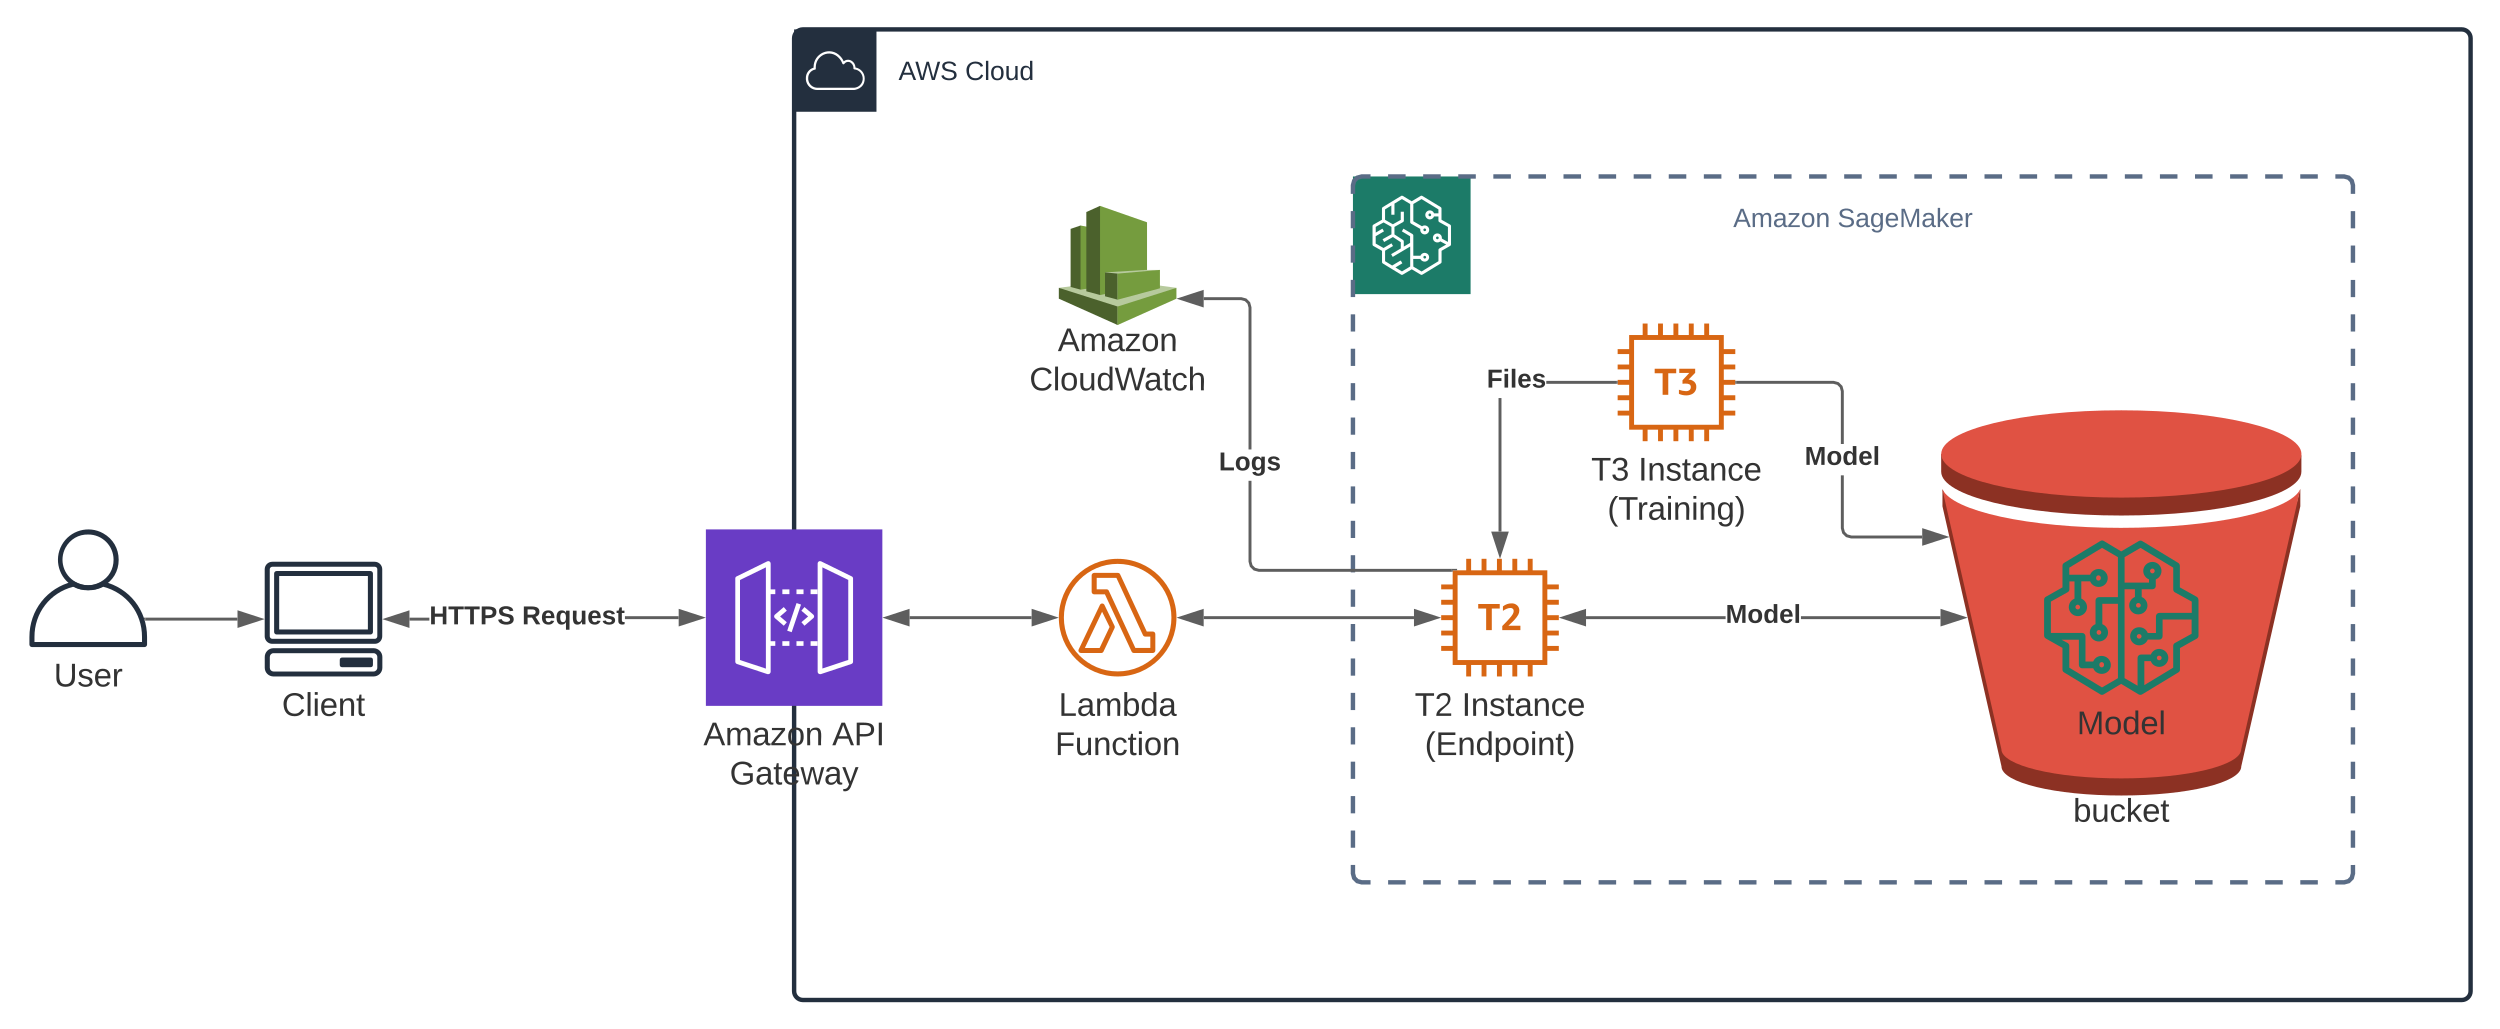 <svg xmlns="http://www.w3.org/2000/svg" xmlns:xlink="http://www.w3.org/1999/xlink" xmlns:lucid="lucid" width="1700" height="700"><g transform="translate(-220 -220)" lucid:page-tab-id="0_0"><path d="M0 0h3677.73v1322.83H0z" fill="#fff"/><path d="M318.32 660h-76.64c-.88 0-1.68-.76-1.68-1.7v-5.12c0-18.18 11.92-33.43 29.52-37.7.48-.1.88-.05 1.28.17 5.92 3.2 12.48 3.2 18.4 0 .4-.22.8-.26 1.2-.17 17.68 4.27 29.6 19.52 29.6 37.7v5.13c0 .94-.8 1.7-1.68 1.7zm-74.88-3.43h73.12v-3.4c.08-16.35-10.56-30.07-26.32-34.17-3.36 1.65-6.48 2.4-10.24 2.4s-6.88-.7-10.24-2.4c-15.76 4.1-26.4 17.82-26.32 34.18z" stroke="#fff" stroke-opacity="0" fill="#232f3e"/><path d="M280 621.3c-3.67 0-6.8-.78-10.03-2.56-9.95-5.58-13.5-18.2-7.93-28.17 5.58-9.95 18.17-13.5 28.1-7.93 6.72 3.76 10.56 10.33 10.56 18.05 0 7.76-3.93 14.36-10.74 18.04-3.22 1.73-6.32 2.56-9.95 2.56zm0-37.83c-6.6-.17-12.26 3.18-15.44 8.96-4.5 8.4-1.4 18.8 6.94 23.34 5.4 2.93 11.36 2.93 16.77 0 5.7-3.1 9-8.68 8.96-15.2-.04-9.5-7.76-17.14-17.22-17.1z" stroke="#fff" stroke-opacity="0" fill="#232f3e"/><use xlink:href="#a" transform="matrix(1,0,0,1,210,669) translate(46.605 17.778)"/><path d="M760 246c0-3.3 2.7-6 6-6h1128c3.3 0 6 2.7 6 6v648c0 3.3-2.7 6-6 6H766c-3.3 0-6-2.7-6-6z" stroke="#232f3e" stroke-width="3" fill="#fff" fill-opacity="0"/><path d="M760 240h56v56h-56v-56z" stroke="#fff" stroke-opacity="0" fill="#232f3e"/><path d="M800.88 281.22h-25c-4.13.05-7.57-3.1-7.9-7.2v-.64c-.15-3.4 1.97-6.38 5.25-7.36v-.66c.12-4.22 2.44-7.75 6.24-9.57 4.12-1.86 8.73-.96 11.8 2.3 1.1 1.1 1.85 2.2 2.45 3.6 1.2-1 2.72-1.32 4.24-.9 2.24.8 3.68 2.74 3.76 5.1 3.68.65 6.32 3.8 6.28 7.56 0 7.07-7.04 7.73-7.12 7.76zm-26.7-13.88c-2.83.6-4.75 3.14-4.6 6.04v.53c.3 3.33 3.1 5.84 6.4 5.76h24.98c3.04-.3 5.4-2.64 5.68-5.7.28-3.43-2.24-6.5-5.68-6.78-.44-.05-.72-.44-.64-.87.08-1.83-1-3.44-2.72-4.13-1.32-.37-2.64.13-3.44 1.24-.2.25-.44.38-.76.33-.28-.05-.48-.24-.6-.5-.6-1.6-1.4-2.85-2.6-4.04-2.68-2.8-6.6-3.6-10.13-2-3.24 1.6-5.2 4.63-5.32 8.24-.04.4-.04.74 0 1.14.04.4-.2.76-.6.84z" stroke="#fff" stroke-opacity="0" fill="#fff"/><use xlink:href="#b" transform="matrix(1,0,0,1,831,260) translate(0 14.4)"/><use xlink:href="#c" transform="matrix(1,0,0,1,831,260) translate(45.3 14.4)"/><path d="M1350.58 488.48v-14.66h-5.4v-3.1h14.64v3.1h-5.4v14.66zM1368.22 478.13c1.5 0 2.75.5 3.86 1.47.98.94 1.46 2.14 1.4 3.5.03 1.1-.23 2.07-.83 3-.62.94-1.38 1.6-2.4 2.03-1.24.54-2.38.76-3.7.74-1.77-.02-3.28-.35-4.88-1.05v-2.8c1.6.58 3 .87 4.7.97.95.04 1.75-.18 2.5-.72.62-.55.92-1.25.86-2.07.06-.7-.23-1.33-.78-1.77-.78-.45-1.56-.63-2.47-.56h-1.13l-1.25.1v-2.37l4.6-5h-6.8v-2.87h10.82v2.8z" stroke="#fff" stroke-opacity="0" fill="#d86613"/><path d="M1392.18 512.18h-64.36v-64.36h64.36zm-61.02-3.34h57.68v-57.68h-57.68z" stroke="#fff" stroke-opacity="0" fill="#d86613"/><path d="M1337.02 440h3.33v9.48h-3.33V440zM1347.47 440h3.33v9.48h-3.33V440zM1357.93 440h3.34v9.48h-3.34V440zM1368.4 440h3.33v9.48h-3.33V440zM1378.87 440h3.33v9.48h-3.33V440zM1337.02 510.52h3.33V520h-3.33v-9.48zM1347.47 510.52h3.33V520h-3.33v-9.48zM1357.93 510.52h3.34V520h-3.34v-9.48zM1368.4 510.52h3.33V520h-3.33v-9.48zM1378.87 510.52h3.33V520h-3.33v-9.48zM1390.52 457.42h9.48v3.33h-9.48v-3.33zM1390.52 467.87h9.48v3.33h-9.48v-3.33zM1390.52 478.33h9.48v3.34h-9.48v-3.34zM1390.52 488.8h9.48v3.33h-9.48v-3.33zM1390.52 499.25h9.48v3.33h-9.48v-3.33zM1320 457.42h9.48v3.33H1320v-3.33zM1320 467.87h9.48v3.33H1320v-3.33zM1320 478.33h9.48v3.34H1320v-3.34zM1320 488.8h9.48v3.33H1320v-3.33zM1320 499.25h9.48v3.33H1320v-3.33z" stroke="#fff" stroke-opacity="0" fill="#d86613"/><use xlink:href="#d" transform="matrix(1,0,0,1,1290,529) translate(12.006 17.778)"/><use xlink:href="#e" transform="matrix(1,0,0,1,1290,529) translate(44.043 17.778)"/><use xlink:href="#f" transform="matrix(1,0,0,1,1290,529) translate(23.056 44.444)"/><path d="M1230.58 648.48v-14.66h-5.4v-3.1h14.64v3.1h-5.4v14.66zM1242 632.35c.9-.7 1.74-1.18 2.8-1.56 1.03-.36 1.95-.5 3.04-.5 1.46-.06 2.72.4 3.83 1.36 1.02.96 1.52 2.18 1.47 3.58-.03 1.02-.25 1.9-.74 2.8-.7 1.2-1.4 2.17-2.34 3.2-1.1 1.2-2.53 2.62-4.35 4.28h8.17v2.96h-12.34v-2.76c2.22-2.22 3.86-3.95 4.9-5.17.9-.96 1.57-1.85 2.26-2.96.38-.68.58-1.32.62-2.1.03-.58-.16-1.1-.58-1.5-.46-.4-1-.6-1.6-.56-.88 0-1.64.17-2.46.5-1 .4-1.8.83-2.68 1.47z" stroke="#fff" stroke-opacity="0" fill="#d86613"/><path d="M1272.18 672.18h-64.36v-64.36h64.36zm-61.02-3.34h57.68v-57.68h-57.68z" stroke="#fff" stroke-opacity="0" fill="#d86613"/><path d="M1217.02 600h3.33v9.48h-3.33V600zM1227.47 600h3.33v9.48h-3.33V600zM1237.93 600h3.34v9.48h-3.34V600zM1248.4 600h3.33v9.48h-3.33V600zM1258.87 600h3.33v9.48h-3.33V600zM1217.02 670.52h3.33V680h-3.33v-9.48zM1227.47 670.52h3.33V680h-3.33v-9.48zM1237.93 670.52h3.34V680h-3.34v-9.48zM1248.4 670.52h3.33V680h-3.33v-9.48zM1258.87 670.52h3.33V680h-3.33v-9.48zM1270.52 617.42h9.48v3.33h-9.48v-3.33zM1270.52 627.87h9.48v3.33h-9.48v-3.33zM1270.52 638.33h9.48v3.34h-9.48v-3.34zM1270.52 648.8h9.48v3.33h-9.48v-3.33zM1270.52 659.25h9.48v3.33h-9.48v-3.33zM1200 617.42h9.48v3.33H1200v-3.33zM1200 627.87h9.48v3.33H1200v-3.33zM1200 638.33h9.48v3.34H1200v-3.34zM1200 648.8h9.48v3.33H1200v-3.33zM1200 659.25h9.48v3.33H1200v-3.33z" stroke="#fff" stroke-opacity="0" fill="#d86613"/><use xlink:href="#g" transform="matrix(1,0,0,1,1170,689) translate(12.006 17.778)"/><use xlink:href="#e" transform="matrix(1,0,0,1,1170,689) translate(44.043 17.778)"/><use xlink:href="#h" transform="matrix(1,0,0,1,1170,689) translate(18.858 44.444)"/><path d="M474.82 657.8h-69.7c-2.8 0-5.12-2.28-5.12-5.07v-45.65c0-2.8 2.32-5.08 5.12-5.08h69.7c2.8 0 5.1 2.3 5.1 5.08v45.6c0 2.84-2.23 5.12-5.02 5.12h-.08zm-69.62-52.4c-.96 0-1.76.73-1.76 1.68v45.6c0 .94.8 1.72 1.76 1.72h69.7c.96 0 1.67-.78 1.67-1.73v-45.6c0-.94-.7-1.67-1.67-1.67zM474 680h-68.05c-3.28-.02-5.92-2.65-5.92-5.92v-7.35c0-3.27 2.64-5.94 5.92-5.96H474c3.28 0 6 2.67 6 5.96v7.35c0 3.3-2.72 5.92-6 5.92zm-68.05-15.84c-1.36 0-2.48 1.17-2.48 2.57v7.35c0 1.4 1.12 2.52 2.48 2.54H474c1.44 0 2.56-1.16 2.56-2.58v-7.3c0-1.43-1.12-2.58-2.56-2.58z" stroke="#fff" stroke-opacity="0" fill="#232f3e"/><path d="M471.9 651.45h-63.8c-.95 0-1.7-.78-1.7-1.7V610c0-.92.75-1.7 1.7-1.7h63.8c.95 0 1.7.78 1.7 1.7v39.76c0 .9-.75 1.7-1.7 1.7zm-62.06-3.4h60.32V611.7h-60.32zM452.74 667.13h19.16c1.13 0 1.7.57 1.7 1.7V672c0 1.14-.57 1.7-1.7 1.7h-19.16c-1.12 0-1.7-.56-1.7-1.7v-3.17c0-1.13.58-1.7 1.7-1.7z" stroke="#fff" stroke-opacity="0" fill="#232f3e"/><use xlink:href="#i" transform="matrix(1,0,0,1,370,689) translate(41.698 17.778)"/><path d="M511.97 642h-13.54v-2h13.54zm169.53-1h-36.54v-2h36.54zM497.43 645.64L483.17 641l14.26-4.64z" fill="#5e5e5e"/><path d="M498.43 647l-18.5-6 18.5-6zm-12.03-6l10.03 3.26v-6.52zM696.76 640l-14.26 4.64v-9.28z" fill="#5e5e5e"/><path d="M700 640l-18.5 6v-12zm-16.5 3.26l10.03-3.26-10.03-3.26z" fill="#5e5e5e"/><use xlink:href="#j" transform="matrix(1,0,0,1,511.97,630.333) translate(0.005 14.222)"/><use xlink:href="#k" transform="matrix(1,0,0,1,511.97,630.333) translate(63.067 14.222)"/><path d="M1003.95 664.03H991c-.65 0-1.26-.38-1.52-.98l-18.14-38.9h-7.32c-.9 0-1.7-.75-1.7-1.68v-11.22c0-.92.8-1.68 1.7-1.68h16.15c.7 0 1.26.38 1.52.98l18.1 38.9h4.15c.9 0 1.68.75 1.68 1.73v11.17c0 .92-.78 1.68-1.68 1.68zm-11.9-3.43h10.16v-7.73h-3.5c-.64 0-1.25-.38-1.5-.98l-18.07-38.96h-13.38v7.8h6.67c.7 0 1.3.37 1.56.97z" stroke="#fff" stroke-opacity="0" fill="#d86613"/><path d="M968.8 664.03H955c-.9 0-1.68-.77-1.68-1.7 0-.28.05-.48.17-.72l14.45-30.26c.3-.6.87-.97 1.53-.97.67 0 1.24.33 1.54.94l6.9 14.32c.23.47.23.97 0 1.45l-7.55 16c-.3.6-.87.96-1.54.96zm-11.1-3.4h10.02l6.8-14.27-5.1-10.37z" stroke="#fff" stroke-opacity="0" fill="#d86613"/><path d="M980 680c-22.08 0-40-17.92-40-40s17.92-40 40-40 40 17.92 40 40-17.92 40-40 40zm0-76.56c-20.24 0-36.56 16.32-36.56 36.56 0 20.24 16.32 36.56 36.56 36.56 20.24 0 36.56-16.32 36.56-36.56 0-20.24-16.32-36.56-36.56-36.56z" stroke="#fff" stroke-opacity="0" fill="#d86613"/><use xlink:href="#l" transform="matrix(1,0,0,1,910,689) translate(29.907 17.778)"/><use xlink:href="#m" transform="matrix(1,0,0,1,910,689) translate(27.469 44.444)"/><path d="M1662.48 510.84l122.47 18.8v11.12c0 16.48-54.87 29.8-122.47 29.8S1540 557.23 1540 540.75V528.7z" fill="#8c3123"/><path d="M1662.54 590.98c51.1 0 94.9-7.7 113.16-18.56l6.08-10.43 2.44-9.6v11.88l-40.16 176.88c0 11.05-36.5 19.8-81.52 19.8-45.02 0-81.53-8.75-81.53-19.8l-40.14-176.88V552.6l9.25 20.24c18.5 10.63 61.82 18.14 112.44 18.14z" fill="#8c3123"/><path d="M1662.5 499c67.6 0 122.48 13.36 122.48 29.74 0 16.4-54.87 29.63-122.48 29.63-67.6 0-122.48-13.12-122.48-29.63 0-16.5 54.87-29.74 122.48-29.74z" fill="#e05243"/><path d="M1662.5 578.94c63.03 0 114.88-11.4 121.7-26.36l-40.17 176.86c0 11.02-36.5 19.87-81.54 19.87-45.04 0-81.55-8.84-81.55-19.86l-40.17-176.86c6.82 14.95 58.67 26.36 121.7 26.36z" fill="#e05243"/><use xlink:href="#n" transform="matrix(1,0,0,1,1540,761) translate(89.784 17.778)"/><path d="M838.5 640h83" stroke="#5e5e5e" stroke-width="2" fill="none"/><path d="M823.24 640l14.26-4.64v9.28zM936.76 640l-14.26 4.64v-9.28z" stroke="#5e5e5e" stroke-width="2" fill="#5e5e5e"/><path d="M1038.5 640h143" stroke="#5e5e5e" stroke-width="2" fill="none"/><path d="M1023.24 640l14.26-4.64v9.28zM1196.76 640l-14.26 4.64v-9.28z" stroke="#5e5e5e" stroke-width="2" fill="#5e5e5e"/><path d="M1393.42 641h-94.92v-2h94.92zm146.12 0h-94.9v-2h94.9zM1297.5 644.64l-14.26-4.64 14.26-4.64z" fill="#5e5e5e"/><path d="M1298.5 646l-18.5-6 18.5-6zm-12.03-6l10.03 3.26v-6.52zM1554.8 640l-14.26 4.64v-9.28z" fill="#5e5e5e"/><path d="M1558.05 640l-18.5 6v-12zm-16.5 3.26l10.02-3.26-10.03-3.26z" fill="#5e5e5e"/><use xlink:href="#o" transform="matrix(1,0,0,1,1393.418,629.333) translate(0.005 14.222)"/><path d="M1473.8 579l.7 2.64 1.78 1.77 2.65.73h48.16v2h-48.44l-3.4-.93-2.54-2.53-.93-3.4v-36.04h2zm-3.46-99.08l2.53 2.53.92 3.42v36.03h-2v-35.77l-.72-2.64-1.78-1.8-2.64-.7H1401v-2h65.93z" fill="#5e5e5e"/><path d="M1401.03 481H1400v-2h1.03zM1542.35 585.13l-14.26 4.63v-9.27z" fill="#5e5e5e"/><path d="M1545.6 585.13l-18.5 6v-12zm-16.5 3.26l10.02-3.27-10.03-3.26z" fill="#5e5e5e"/><use xlink:href="#o" transform="matrix(1,0,0,1,1447.19,521.897) translate(0.005 14.222)"/><path d="M1241 581.5h-2v-90.83h2zm78-100.5h-47.53v-2H1319z" fill="#5e5e5e"/><path d="M1320 481h-1.03v-2h1.03zM1240 596.76l-4.64-14.26h9.28z" fill="#5e5e5e"/><path d="M1240 600l-6-18.5h12zm-3.26-16.5l3.26 10.03 3.26-10.03z" fill="#5e5e5e"/><use xlink:href="#p" transform="matrix(1,0,0,1,1231.025,469.333) translate(0.005 14.222)"/><path d="M381.5 641h-62.45" stroke="#5e5e5e" stroke-width="2" fill="none"/><path d="M396.76 641l-14.26 4.64v-9.28z" stroke="#5e5e5e" stroke-width="2" fill="#5e5e5e"/><path d="M319.07 642h-.67l-.7-2h1.37z" fill="#5e5e5e"/><path d="M700 580h120v120H700V580z" stroke="#fff" stroke-opacity="0" fill="#693cc5"/><path d="M777.6 678.42c-.35 0-.64-.15-.93-.3-.43-.3-.67-.78-.67-1.3v-73.63c0-.55.3-1.1.77-1.4.48-.3 1.08-.3 1.6-.07l20.8 10.22c.56.23.9.77.9 1.38v56.56c.02.76-.4 1.37-1.1 1.6l-20.8 6.92h-.56zm1.62-72.62v68.78l17.6-5.84v-54.4zM742.4 678.42h-.52l-20.8-6.92c-.67-.23-1.1-.92-1.08-1.6v-56.57c0-.6.33-1.15.9-1.38l20.8-10.22c.52-.23 1.1-.23 1.6.08.48.3.75.85.75 1.4v73.6c0 .54-.24 1-.68 1.3-.28.24-.6.32-.98.32zm-19.2-9.6l17.6 5.83V605.8l-17.6 8.6z" stroke="#fff" stroke-opacity="0" fill="#fff"/><path d="M776 624h-4.8v-3.2h4.8zm-9.6 0h-4.8v-3.2h4.8zm-9.6 0H752v-3.2h4.8zm-9.6 0h-4.8v-3.2h4.8zM776 659.2h-4.8V656h4.8zm-9.6 0h-4.8V656h4.8zm-9.6 0H752V656h4.8zm-9.6 0h-4.8V656h4.8zM752.98 645.5l-6.02-5.13c-.67-.57-.75-1.6-.18-2.26l.18-.17 6-5.13 2.08 2.43-4.58 3.97 4.58 3.92zM767.04 645.5l-2.08-2.42 4.57-3.88-4.6-3.9 2.1-2.5 6 5.12c.68.57.76 1.6.2 2.26-.07.06-.12.12-.2.17z" stroke="#fff" stroke-opacity="0" fill="#fff"/><path d="M755.3 648.87l6.35-18.8 3.04 1.03-6.37 18.8-3.04-1.03z" stroke="#fff" stroke-opacity="0" stroke-width=".32" fill="#fff"/><use xlink:href="#q" transform="matrix(1,0,0,1,670,709) translate(28.302 17.778)"/><use xlink:href="#r" transform="matrix(1,0,0,1,670,709) translate(115.895 17.778)"/><use xlink:href="#s" transform="matrix(1,0,0,1,670,709) translate(46.204 44.444)"/><path d="M1140 340h80v80h-80v-80z" stroke="#fff" stroke-opacity="0" fill="#1c7b68"/><path d="M1186.67 406.94c-.2 0-.37-.05-.53-.16l-6.14-3.66-6.14 3.66c-.32.22-.7.22-1.06 0l-12.54-7.65c-.32-.22-.48-.54-.48-.92v-7.64l-5.92-3.34c-.32-.16-.54-.54-.54-.9V373.7c0-.38.22-.76.54-.92l5.87-3.34v-7.65c0-.4.16-.77.53-.93l12.54-7.65c.32-.22.7-.22 1.06 0l6.1 3.66 6.12-3.66c.32-.22.7-.22 1.07 0l12.6 7.65c.3.22.47.54.47.92v7.64l5.92 3.34c.32.16.54.54.54.92v12.6c0 .38-.22.76-.54.92l-5.87 3.34v7.65c0 .4-.2.77-.53.93l-12.54 7.65c-.16.1-.32.16-.53.16zm-5.6-5.65l5.6 3.33 11.47-7v-7.7c0-.4.2-.7.53-.93l4.75-2.7-4-2.15c-1.28 1.08-3.2.92-4.32-.32-1.07-1.3-.96-3.24.32-4.37 1.33-1.08 3.25-.9 4.32.33.53.58.75 1.22.75 2.03v.43l4.1 2.27V374.3l-5.93-3.3c-.37-.2-.53-.54-.53-.9v-2.92h-3c-.57 1.6-2.33 2.42-3.94 1.83-1.54-.58-2.4-2.36-1.8-3.93.63-1.6 2.4-2.42 3.94-1.83.9.33 1.5.97 1.8 1.83h3v-2.7l-11.47-7-5.6 3.35v11.74l5.92 3.4c1.32-.97 3.24-.7 4.26.64 1 1.35.74 3.24-.6 4.26-1.32 1.03-3.24.76-4.26-.6-.42-.58-.64-1.18-.64-1.82 0-.27.06-.43.1-.65l-6.4-3.67c-.3-.22-.53-.54-.53-.97v-12.34l-5.6-3.34-5.07 3.07V366h-2.13v-6.26l-4.27 2.64v7.1l5.33 3.03 5.33-3V364h2.13v6.1c0 .36-.2.7-.53.9l-5.87 3.3v5.1l5.87 3.83c.32.22.48.54.48.92v3.56l4.28-2.53v-4.52l-5.6-3.34 1.06-1.83 6.2 3.67c.3.2.53.54.53.9v13.86h4.85c.6-1.56 2.35-2.37 3.95-1.77 1.23.43 1.97 1.56 1.97 2.85-.1 1.73-1.6 3.02-3.25 2.9-1.24-.1-2.2-.74-2.68-1.82h-4.9zm-12.17.58l4.43 2.7 5.6-3.35v-13.58l-11.9 7.06-1.06-1.87 6.56-3.88v-4.26l-5.34-3.5-5.98 3.38-1.07-1.88 6.03-3.35v-5.06l-5.33-3.03-5.34 3.02v3.92l4.55-2.7 1.06 1.84-5.64 3.3v5l5.33 3.02 5.38-3.18 1.07 1.83-5.4 3.18v7.12l4.8 2.97 5.56-3.3.12.1.2-.16 1.08 1.84zm19.9-7.92c-.48 0-.9.43-.9.9 0 .55.42.98.9.98.54 0 .96-.43.96-.97-.05-.48-.42-.86-.96-.86zm8.65-13.1c-.54 0-.96.38-.96.92 0 .48.4.92.95.92.48 0 .9-.44.9-.92 0-.5-.42-.92-.9-.92zm-8.65-5.5c-.48 0-.9.38-.9.92 0 .5.42.92.9.92.54 0 .96-.43.96-.92-.05-.48-.42-.9-.96-.9zm3.47-10.18c-.53 0-.9.43-.9.97 0 .5.37.92.9.92.54 0 .9-.43.9-.92v-.05c0-.5-.42-.92-.9-.92z" stroke="#fff" stroke-opacity="0" fill="#fff"/><path d="M1140 346c0-3.3 2.7-6 6-6h668c3.3 0 6 2.7 6 6v468c0 3.3-2.7 6-6 6h-668c-3.3 0-6-2.7-6-6z" fill="#fff" fill-opacity="0"/><path d="M1163.9 340h11.92m11.93 0h11.93m11.93 0h11.94m11.92 0h11.93m11.92 0h11.93m11.93 0h11.93m11.94 0h11.92m11.93 0h11.92m11.93 0h11.93m11.93 0h11.94m11.92 0h11.93m11.92 0h11.93m11.93 0h11.93m11.94 0h11.92m11.93 0h11.92m11.93 0h11.93m11.93 0h11.94m11.92 0h11.93m11.92 0h11.93m11.93 0h11.93m11.94 0h11.92m11.93 0h11.92m11.93 0h11.93m11.93 0h11.94m11.92 0h11.93m11.92 0h11.93m11.93 0h11.93m11.94 0h5.96l3.03.82 2.15 2.15.82 3.03v5.85m0 11.7v11.7m0 11.7v11.7m0 11.7v11.7m0 11.7v11.7m0 11.7v11.7m0 11.7v11.7m0 11.7v11.7m0 11.7v11.7m0 11.7v11.7m0 11.7v11.7m0 11.7v11.7m0 11.7v11.7m0 11.7v11.7m0 11.7v11.7m0 11.7v11.7m0 11.7v11.7m0 11.7v11.7m0 11.7v11.7m0 11.7v11.7m0 11.7V814l-.82 3.03-2.15 2.15-3.03.82h-5.96m-11.93 0h-11.92m-11.93 0h-11.93m-11.93 0h-11.94m-11.92 0h-11.93m-11.92 0h-11.93m-11.93 0h-11.93m-11.94 0h-11.92m-11.93 0h-11.92m-11.93 0h-11.93m-11.93 0h-11.94m-11.92 0h-11.93m-11.92 0h-11.93m-11.93 0h-11.93m-11.94 0h-11.92m-11.93 0h-11.92m-11.93 0h-11.93m-11.93 0h-11.94m-11.92 0h-11.93m-11.92 0h-11.93m-11.93 0h-11.93m-11.94 0h-11.92m-11.93 0h-11.92m-11.93 0h-11.93m-11.93 0h-11.94m-11.92 0h-11.93m-11.92 0h-11.93m-11.93 0h-11.93m-11.94 0H1146l-3.03-.82-2.15-2.15-.82-3.03v-5.85m0-11.7v-11.7m0-11.7v-11.7m0-11.7v-11.7m0-11.7v-11.7m0-11.7v-11.7m0-11.7v-11.7m0-11.7v-11.7m0-11.7v-11.7m0-11.7v-11.7m0-11.7v-11.7m0-11.7v-11.7m0-11.7v-11.7m0-11.7v-11.7m0-11.7v-11.7m0-11.7v-11.7m0-11.7v-11.7m0-11.7v-11.7m0-11.7v-11.7m0-11.7v-11.7m0-11.7V346l.82-3.03 2.15-2.15 3.03-.82h5.96" stroke="#5a6c86" stroke-width="3" fill="none"/><use xlink:href="#t" transform="matrix(1,0,0,1,1140,360) translate(258.575 14.4)"/><use xlink:href="#u" transform="matrix(1,0,0,1,1140,360) translate(329.525 14.4)"/><path d="M1020 415.72l-40-5.25-40 5.25L980 441l40-25.28z" fill="#b7ca9d"/><path d="M948 415.14l6.75 1.8 15.9-21.8-15.9-21.8-6.74 2.3v39.5z" fill="#4b612c"/><path d="M978.7 413.25L954.77 417v-43.67l23.93 4.8v35.12z" fill="#759c3e"/><path d="M968 420.58l-9.3-2.48v-53.92L968 360l27.66 31.87-27.65 28.7z" fill="#4b612c"/><path d="M999.98 413.9l-31.96 6.74V360l31.96 11.16v42.75z" fill="#759c3e"/><path d="M979.98 428.44L940 415.74v7.37l39.98 17.9v-12.56z" fill="#4b612c"/><path d="M1020 423.1L979.97 441v-12.56l40-12.7v7.35z" fill="#759c3e"/><path d="M1008.75 403.54h-9.7l-27.63 1.68L980 423.8l28.75-20.26z" fill="#b7ca9d"/><path d="M971.42 421.48l8.57 2.3-.02-17.73-8.56-.84v16.28z" fill="#4b612c"/><path d="M1008.75 403.54l-28.77 2.5v17.76l28.77-7.76v-12.5z" fill="#759c3e"/><g><use xlink:href="#v" transform="matrix(1,0,0,1,940,441) translate(-0.71 17.778)"/><use xlink:href="#w" transform="matrix(1,0,0,1,940,441) translate(-20 44.444)"/></g><path d="M1071 601.68l.7 2.65 1.8 1.77 2.63.72h130.7v2h-130.96l-3.42-.93-2.53-2.54-.92-3.4v-55h2zM1067.55 423l2.53 2.54.92 3.4v96.7h-2V429.2l-.7-2.64-1.8-1.78-2.63-.7h-25.38v-2h25.63z" fill="#5e5e5e"/><path d="M1210.82 607.82h-3v1h-1.03v-2h4.02zM1037.5 427.72l-14.27-4.63 14.26-4.65z" fill="#5e5e5e"/><path d="M1038.5 429.1l-18.5-6 18.5-6.03zm-12.04-6l10.03 3.24v-6.5z" fill="#5e5e5e"/><g><use xlink:href="#x" transform="matrix(1,0,0,1,1048.84,525.632) translate(0.005 14.222)"/></g><g class="lucid-layer" lucid:layer-id="iltXh3P1EDHS" display="block"><path d="M1714.9 627.82c0-.84-.43-1.58-1.16-2l-11.44-6.4v-14.8c-.1-.74-.42-1.48-1.16-1.9l-24.47-14.8c-.73-.42-1.57-.42-2.3 0l-11.97 7.04-11.87-7.14c-.63-.43-1.47-.43-2.2 0l-24.68 14.9c-.74.42-1.16 1.16-1.16 1.9v14.8l-11.35 6.4c-.73.42-1.15 1.16-1.15 2v24.36c0 .84.42 1.58 1.15 2l11.34 6.4v14.7c0 .84.4 1.58 1.15 2l24.57 14.9c.32.22.73.32 1.15.32.43 0 .85-.1 1.16-.32l11.87-7.13 11.86 7.13c.42.22.84.32 1.26.32.42 0 .84-.1 1.15-.32l24.57-14.9c.74-.42 1.16-1.05 1.16-1.9v-14.7l11.44-6.4c.74-.42 1.16-1.15 1.16-2v-24.46zm-54.7 53.34l-10.83 6.3-22.25-13.44v-14.8c0-.85-.42-1.58-1.16-2l-4.1-2.2h11.77v17.1c0 1.27.94 2.32 2.2 2.32h7.56c.62 1.57 1.77 2.73 3.45 3.36 3.16 1.26 6.83-.2 8.1-3.36 1.25-3.15-.33-6.72-3.48-7.98-3.25-1.26-6.82.2-8.08 3.36h-5.26V652.7c0-1.25-.95-2.3-2.3-2.3h-21.22v-21.32l11.45-6.4c.73-.42 1.15-1.05 1.15-1.9v-5.45h3.46v11.75c-1.67.74-2.83 1.8-3.46 3.47-1.26 3.15.32 6.72 3.46 7.98 3.15 1.26 6.83-.3 8.1-3.46 1.25-3.16-.33-6.73-3.47-8v-11.75h6c.62 1.58 1.88 2.73 3.46 3.36 3.14 1.27 6.82-.2 8.08-3.35 1.26-3.16-.3-6.73-3.46-8-3.16-1.25-6.83.33-8.1 3.48h-14.16V606l22.26-13.44 10.8 6.3v27.2h-12.9c-1.26 0-2.32 1.05-2.32 2.3v16.07c-1.67.64-2.83 1.8-3.46 3.37-1.26 3.15.32 6.72 3.46 7.98 3.15 1.26 6.83-.32 8.1-3.47 1.25-3.14-.33-6.7-3.47-7.87v-13.85h10.6v9.56zm-12.6-9.13c-.12-.85.52-1.68 1.36-1.8.84-.1 1.67.53 1.78 1.48v.32c.1.85-.53 1.7-1.37 1.8-.94.1-1.67-.54-1.78-1.38v-.42zm-13.13-39.27c0 .94-.63 1.67-1.58 1.67-.85 0-1.6-.73-1.6-1.57.02-.95.64-1.58 1.6-1.68.83 0 1.56.74 1.56 1.58zm10.9-19.75h.02c-.12-.83.5-1.66 1.35-1.77.94-.1 1.68.52 1.8 1.47v.3c.1.96-.54 1.7-1.38 1.8-.84.1-1.68-.52-1.8-1.37.02-.1.02-.3.02-.4zm3.48 37.08c0 .84-.73 1.57-1.57 1.57-.95 0-1.58-.73-1.58-1.57 0-.95.63-1.68 1.58-1.68.84 0 1.57.74 1.57 1.68zm50.1 7.14h-.02c-.73.42-1.15 1.15-1.15 2V674l-19.63 11.87v-16.3h4.4c.63 1.7 1.8 2.85 3.47 3.48 3.15 1.25 6.72-.32 7.98-3.47 1.26-3.03-.2-6.6-3.46-7.87-3.15-1.25-6.72.2-7.98 3.37h-6.72c-1.26 0-2.3 1.04-2.3 2.3v18.9l-8.84-5.14V620.7h7.04v5.25c-1.58.63-2.73 1.8-3.46 3.47-1.26 3.14.3 6.72 3.46 7.98 3.25 1.15 6.83-.32 8.1-3.47 1.25-3.14-.33-6.7-3.48-7.97v-5.25h7.25c1.27 0 2.32-.94 2.32-2.2v-4.52c1.67-.74 2.83-1.8 3.46-3.47 1.26-3.15-.32-6.73-3.47-8-3.13-1.25-6.8.33-8.07 3.48-1.26 3.15.32 6.72 3.47 7.98v2.2h-16.6v-17.32l10.82-6.3 22.26 13.44v14.8c0 .85.42 1.58 1.15 2l11.45 6.3v7.66h-22.05c-1.26 0-2.3 1.05-2.3 2.3v11.36h-5.58c-.94-2.42-3.14-3.9-5.77-3.9-2.63 0-4.83 1.48-5.78 3.9-1.26 3.14.32 6.72 3.47 7.98 3.15 1.25 6.83-.32 8.1-3.47h7.75c1.37 0 2.32-1.04 2.32-2.3v-11.34h19.74v9.66zm-12.3 10.18c0-.94.73-1.57 1.57-1.57.95 0 1.68.63 1.68 1.57 0 .85-.73 1.58-1.68 1.58-.84 0-1.57-.74-1.57-1.58zm-10.92-35.8c0 .94-.74 1.57-1.68 1.57-.84 0-1.58-.63-1.58-1.57 0-.84.74-1.58 1.58-1.58.94 0 1.68.74 1.68 1.58zm6.3-23.42c0-.83.74-1.57 1.58-1.57.95 0 1.58.75 1.58 1.58 0 .95-.63 1.7-1.58 1.7-.83 0-1.57-.75-1.57-1.7zm-5.77 44.53c0 .84-.74 1.58-1.68 1.58-.85 0-1.58-.74-1.58-1.57 0-.84.73-1.57 1.58-1.57.94 0 1.68.74 1.68 1.58z" stroke="#fff" stroke-opacity="0" fill="#1c7b68"/><use xlink:href="#y" transform="matrix(1,0,0,1,1580,701.5) translate(52.315 17.778)"/></g><defs><path fill="#333" d="M232-93c-1 65-40 97-104 97C67 4 28-28 28-90v-158h33c8 89-33 224 67 224 102 0 64-133 71-224h33v155" id="z"/><path fill="#333" d="M135-143c-3-34-86-38-87 0 15 53 115 12 119 90S17 21 10-45l28-5c4 36 97 45 98 0-10-56-113-15-118-90-4-57 82-63 122-42 12 7 21 19 24 35" id="A"/><path fill="#333" d="M100-194c63 0 86 42 84 106H49c0 40 14 67 53 68 26 1 43-12 49-29l28 8c-11 28-37 45-77 45C44 4 14-33 15-96c1-61 26-98 85-98zm52 81c6-60-76-77-97-28-3 7-6 17-6 28h103" id="B"/><path fill="#333" d="M114-163C36-179 61-72 57 0H25l-1-190h30c1 12-1 29 2 39 6-27 23-49 58-41v29" id="C"/><g id="a"><use transform="matrix(0.062,0,0,0.062,0,0)" xlink:href="#z"/><use transform="matrix(0.062,0,0,0.062,15.988,0)" xlink:href="#A"/><use transform="matrix(0.062,0,0,0.062,27.099,0)" xlink:href="#B"/><use transform="matrix(0.062,0,0,0.062,39.444,0)" xlink:href="#C"/></g><path fill="#232f3e" d="M205 0l-28-72H64L36 0H1l101-248h38L239 0h-34zm-38-99l-47-123c-12 45-31 82-46 123h93" id="D"/><path fill="#232f3e" d="M266 0h-40l-56-210L115 0H75L2-248h35L96-30l15-64 43-154h32l59 218 59-218h35" id="E"/><path fill="#232f3e" d="M185-189c-5-48-123-54-124 2 14 75 158 14 163 119 3 78-121 87-175 55-17-10-28-26-33-46l33-7c5 56 141 63 141-1 0-78-155-14-162-118-5-82 145-84 179-34 5 7 8 16 11 25" id="F"/><g id="b"><use transform="matrix(0.05,0,0,0.05,0,0)" xlink:href="#D"/><use transform="matrix(0.05,0,0,0.05,11.35,0)" xlink:href="#E"/><use transform="matrix(0.05,0,0,0.05,28.3,0)" xlink:href="#F"/></g><path fill="#232f3e" d="M212-179c-10-28-35-45-73-45-59 0-87 40-87 99 0 60 29 101 89 101 43 0 62-24 78-52l27 14C228-24 195 4 139 4 59 4 22-46 18-125c-6-104 99-153 187-111 19 9 31 26 39 46" id="G"/><path fill="#232f3e" d="M24 0v-261h32V0H24" id="H"/><path fill="#232f3e" d="M100-194c62-1 85 37 85 99 1 63-27 99-86 99S16-35 15-95c0-66 28-99 85-99zM99-20c44 1 53-31 53-75 0-43-8-75-51-75s-53 32-53 75 10 74 51 75" id="I"/><path fill="#232f3e" d="M84 4C-5 8 30-112 23-190h32v120c0 31 7 50 39 49 72-2 45-101 50-169h31l1 190h-30c-1-10 1-25-2-33-11 22-28 36-60 37" id="J"/><path fill="#232f3e" d="M85-194c31 0 48 13 60 33l-1-100h32l1 261h-30c-2-10 0-23-3-31C134-8 116 4 85 4 32 4 16-35 15-94c0-66 23-100 70-100zm9 24c-40 0-46 34-46 75 0 40 6 74 45 74 42 0 51-32 51-76 0-42-9-74-50-73" id="K"/><g id="c"><use transform="matrix(0.05,0,0,0.05,0,0)" xlink:href="#G"/><use transform="matrix(0.05,0,0,0.05,12.95,0)" xlink:href="#H"/><use transform="matrix(0.05,0,0,0.05,16.9,0)" xlink:href="#I"/><use transform="matrix(0.05,0,0,0.05,26.9,0)" xlink:href="#J"/><use transform="matrix(0.05,0,0,0.05,36.9,0)" xlink:href="#K"/></g><path fill="#333" d="M127-220V0H93v-220H8v-28h204v28h-85" id="L"/><path fill="#333" d="M126-127c33 6 58 20 58 59 0 88-139 92-164 29-3-8-5-16-6-25l32-3c6 27 21 44 54 44 32 0 52-15 52-46 0-38-36-46-79-43v-28c39 1 72-4 72-42 0-27-17-43-46-43-28 0-47 15-49 41l-32-3c6-42 35-63 81-64 48-1 79 21 79 65 0 36-21 52-52 59" id="M"/><g id="d"><use transform="matrix(0.062,0,0,0.062,0,0)" xlink:href="#L"/><use transform="matrix(0.062,0,0,0.062,13.519,0)" xlink:href="#M"/></g><path fill="#333" d="M33 0v-248h34V0H33" id="N"/><path fill="#333" d="M117-194c89-4 53 116 60 194h-32v-121c0-31-8-49-39-48C34-167 62-67 57 0H25l-1-190h30c1 10-1 24 2 32 11-22 29-35 61-36" id="O"/><path fill="#333" d="M59-47c-2 24 18 29 38 22v24C64 9 27 4 27-40v-127H5v-23h24l9-43h21v43h35v23H59v120" id="P"/><path fill="#333" d="M141-36C126-15 110 5 73 4 37 3 15-17 15-53c-1-64 63-63 125-63 3-35-9-54-41-54-24 1-41 7-42 31l-33-3c5-37 33-52 76-52 45 0 72 20 72 64v82c-1 20 7 32 28 27v20c-31 9-61-2-59-35zM48-53c0 20 12 33 32 33 41-3 63-29 60-74-43 2-92-5-92 41" id="Q"/><path fill="#333" d="M96-169c-40 0-48 33-48 73s9 75 48 75c24 0 41-14 43-38l32 2c-6 37-31 61-74 61-59 0-76-41-82-99-10-93 101-131 147-64 4 7 5 14 7 22l-32 3c-4-21-16-35-41-35" id="R"/><g id="e"><use transform="matrix(0.062,0,0,0.062,0,0)" xlink:href="#N"/><use transform="matrix(0.062,0,0,0.062,6.173,0)" xlink:href="#O"/><use transform="matrix(0.062,0,0,0.062,18.519,0)" xlink:href="#A"/><use transform="matrix(0.062,0,0,0.062,29.63,0)" xlink:href="#P"/><use transform="matrix(0.062,0,0,0.062,35.802,0)" xlink:href="#Q"/><use transform="matrix(0.062,0,0,0.062,48.148,0)" xlink:href="#O"/><use transform="matrix(0.062,0,0,0.062,60.494,0)" xlink:href="#R"/><use transform="matrix(0.062,0,0,0.062,71.605,0)" xlink:href="#B"/></g><path fill="#333" d="M87 75C49 33 22-17 22-94c0-76 28-126 65-167h31c-38 41-64 92-64 168S80 34 118 75H87" id="S"/><path fill="#333" d="M24-231v-30h32v30H24zM24 0v-190h32V0H24" id="T"/><path fill="#333" d="M177-190C167-65 218 103 67 71c-23-6-38-20-44-43l32-5c15 47 100 32 89-28v-30C133-14 115 1 83 1 29 1 15-40 15-95c0-56 16-97 71-98 29-1 48 16 59 35 1-10 0-23 2-32h30zM94-22c36 0 50-32 50-73 0-42-14-75-50-75-39 0-46 34-46 75s6 73 46 73" id="U"/><path fill="#333" d="M33-261c38 41 65 92 65 168S71 34 33 75H2C39 34 66-17 66-93S39-220 2-261h31" id="V"/><g id="f"><use transform="matrix(0.062,0,0,0.062,0,0)" xlink:href="#S"/><use transform="matrix(0.062,0,0,0.062,7.346,0)" xlink:href="#L"/><use transform="matrix(0.062,0,0,0.062,20.062,0)" xlink:href="#C"/><use transform="matrix(0.062,0,0,0.062,27.407,0)" xlink:href="#Q"/><use transform="matrix(0.062,0,0,0.062,39.753,0)" xlink:href="#T"/><use transform="matrix(0.062,0,0,0.062,44.63,0)" xlink:href="#O"/><use transform="matrix(0.062,0,0,0.062,56.975,0)" xlink:href="#T"/><use transform="matrix(0.062,0,0,0.062,61.852,0)" xlink:href="#O"/><use transform="matrix(0.062,0,0,0.062,74.198,0)" xlink:href="#U"/><use transform="matrix(0.062,0,0,0.062,86.543,0)" xlink:href="#V"/></g><path fill="#333" d="M101-251c82-7 93 87 43 132L82-64C71-53 59-42 53-27h129V0H18c2-99 128-94 128-182 0-28-16-43-45-43s-46 15-49 41l-32-3c6-41 34-60 81-64" id="W"/><g id="g"><use transform="matrix(0.062,0,0,0.062,0,0)" xlink:href="#L"/><use transform="matrix(0.062,0,0,0.062,13.519,0)" xlink:href="#W"/></g><path fill="#333" d="M30 0v-248h187v28H63v79h144v27H63v87h162V0H30" id="X"/><path fill="#333" d="M85-194c31 0 48 13 60 33l-1-100h32l1 261h-30c-2-10 0-23-3-31C134-8 116 4 85 4 32 4 16-35 15-94c0-66 23-100 70-100zm9 24c-40 0-46 34-46 75 0 40 6 74 45 74 42 0 51-32 51-76 0-42-9-74-50-73" id="Y"/><path fill="#333" d="M115-194c55 1 70 41 70 98S169 2 115 4C84 4 66-9 55-30l1 105H24l-1-265h31l2 30c10-21 28-34 59-34zm-8 174c40 0 45-34 45-75s-6-73-45-74c-42 0-51 32-51 76 0 43 10 73 51 73" id="Z"/><path fill="#333" d="M100-194c62-1 85 37 85 99 1 63-27 99-86 99S16-35 15-95c0-66 28-99 85-99zM99-20c44 1 53-31 53-75 0-43-8-75-51-75s-53 32-53 75 10 74 51 75" id="aa"/><g id="h"><use transform="matrix(0.062,0,0,0.062,0,0)" xlink:href="#S"/><use transform="matrix(0.062,0,0,0.062,7.346,0)" xlink:href="#X"/><use transform="matrix(0.062,0,0,0.062,22.16,0)" xlink:href="#O"/><use transform="matrix(0.062,0,0,0.062,34.506,0)" xlink:href="#Y"/><use transform="matrix(0.062,0,0,0.062,46.852,0)" xlink:href="#Z"/><use transform="matrix(0.062,0,0,0.062,59.198,0)" xlink:href="#aa"/><use transform="matrix(0.062,0,0,0.062,71.543,0)" xlink:href="#T"/><use transform="matrix(0.062,0,0,0.062,76.42,0)" xlink:href="#O"/><use transform="matrix(0.062,0,0,0.062,88.765,0)" xlink:href="#P"/><use transform="matrix(0.062,0,0,0.062,94.938,0)" xlink:href="#V"/></g><path fill="#333" d="M212-179c-10-28-35-45-73-45-59 0-87 40-87 99 0 60 29 101 89 101 43 0 62-24 78-52l27 14C228-24 195 4 139 4 59 4 22-46 18-125c-6-104 99-153 187-111 19 9 31 26 39 46" id="ab"/><path fill="#333" d="M24 0v-261h32V0H24" id="ac"/><g id="i"><use transform="matrix(0.062,0,0,0.062,0,0)" xlink:href="#ab"/><use transform="matrix(0.062,0,0,0.062,15.988,0)" xlink:href="#ac"/><use transform="matrix(0.062,0,0,0.062,20.864,0)" xlink:href="#T"/><use transform="matrix(0.062,0,0,0.062,25.741,0)" xlink:href="#B"/><use transform="matrix(0.062,0,0,0.062,38.086,0)" xlink:href="#O"/><use transform="matrix(0.062,0,0,0.062,50.432,0)" xlink:href="#P"/></g><path fill="#333" d="M186 0v-106H76V0H24v-248h52v99h110v-99h50V0h-50" id="ad"/><path fill="#333" d="M136-208V0H84v-208H4v-40h212v40h-80" id="ae"/><path fill="#333" d="M24-248c93 1 206-16 204 79-1 75-69 88-152 82V0H24v-248zm52 121c47 0 100 7 100-41 0-47-54-39-100-39v80" id="af"/><path fill="#333" d="M169-182c-1-43-94-46-97-3 18 66 151 10 154 114 3 95-165 93-204 36-6-8-10-19-12-30l50-8c3 46 112 56 116 5-17-69-150-10-154-114-4-87 153-88 188-35 5 8 8 18 10 28" id="ag"/><g id="j"><use transform="matrix(0.049,0,0,0.049,0,0)" xlink:href="#ad"/><use transform="matrix(0.049,0,0,0.049,12.79,0)" xlink:href="#ae"/><use transform="matrix(0.049,0,0,0.049,23.605,0)" xlink:href="#ae"/><use transform="matrix(0.049,0,0,0.049,34.42,0)" xlink:href="#af"/><use transform="matrix(0.049,0,0,0.049,46.272,0)" xlink:href="#ag"/></g><path fill="#333" d="M240-174c0 40-23 61-54 70L253 0h-59l-57-94H76V0H24v-248c93 4 217-23 216 74zM76-134c48-2 112 12 112-38 0-48-66-32-112-35v73" id="ah"/><path fill="#333" d="M185-48c-13 30-37 53-82 52C43 2 14-33 14-96s30-98 90-98c62 0 83 45 84 108H66c0 31 8 55 39 56 18 0 30-7 34-22zm-45-69c5-46-57-63-70-21-2 6-4 13-4 21h74" id="ai"/><path fill="#333" d="M84 4C32 4 15-41 15-95c0-55 18-99 73-99 29 0 47 12 58 34l2-30h48l-1 265h-49V-32C136-9 114 4 84 4zm21-34c32 0 41-29 41-66 0-36-9-64-40-64-33 0-39 30-40 65 0 43 13 65 39 65" id="aj"/><path fill="#333" d="M85 4C-2 5 27-109 22-190h50c7 57-23 150 33 157 60-5 35-97 40-157h50l1 190h-47c-2-12 1-28-3-38-12 25-28 42-61 42" id="ak"/><path fill="#333" d="M137-138c1-29-70-34-71-4 15 46 118 7 119 86 1 83-164 76-172 9l43-7c4 19 20 25 44 25 33 8 57-30 24-41C81-84 22-81 20-136c-2-80 154-74 161-7" id="al"/><path fill="#333" d="M115-3C79 11 28 4 28-45v-112H4v-33h27l15-45h31v45h36v33H77v99c-1 23 16 31 38 25v30" id="am"/><g id="k"><use transform="matrix(0.049,0,0,0.049,0,0)" xlink:href="#ah"/><use transform="matrix(0.049,0,0,0.049,12.79,0)" xlink:href="#ai"/><use transform="matrix(0.049,0,0,0.049,22.667,0)" xlink:href="#aj"/><use transform="matrix(0.049,0,0,0.049,33.481,0)" xlink:href="#ak"/><use transform="matrix(0.049,0,0,0.049,44.296,0)" xlink:href="#ai"/><use transform="matrix(0.049,0,0,0.049,54.173,0)" xlink:href="#al"/><use transform="matrix(0.049,0,0,0.049,64.049,0)" xlink:href="#am"/></g><path fill="#333" d="M30 0v-248h33v221h125V0H30" id="an"/><path fill="#333" d="M210-169c-67 3-38 105-44 169h-31v-121c0-29-5-50-35-48C34-165 62-65 56 0H25l-1-190h30c1 10-1 24 2 32 10-44 99-50 107 0 11-21 27-35 58-36 85-2 47 119 55 194h-31v-121c0-29-5-49-35-48" id="ao"/><path fill="#333" d="M115-194c53 0 69 39 70 98 0 66-23 100-70 100C84 3 66-7 56-30L54 0H23l1-261h32v101c10-23 28-34 59-34zm-8 174c40 0 45-34 45-75 0-40-5-75-45-74-42 0-51 32-51 76 0 43 10 73 51 73" id="ap"/><g id="l"><use transform="matrix(0.062,0,0,0.062,0,0)" xlink:href="#an"/><use transform="matrix(0.062,0,0,0.062,12.346,0)" xlink:href="#Q"/><use transform="matrix(0.062,0,0,0.062,24.691,0)" xlink:href="#ao"/><use transform="matrix(0.062,0,0,0.062,43.148,0)" xlink:href="#ap"/><use transform="matrix(0.062,0,0,0.062,55.494,0)" xlink:href="#Y"/><use transform="matrix(0.062,0,0,0.062,67.84,0)" xlink:href="#Q"/></g><path fill="#333" d="M63-220v92h138v28H63V0H30v-248h175v28H63" id="aq"/><path fill="#333" d="M84 4C-5 8 30-112 23-190h32v120c0 31 7 50 39 49 72-2 45-101 50-169h31l1 190h-30c-1-10 1-25-2-33-11 22-28 36-60 37" id="ar"/><g id="m"><use transform="matrix(0.062,0,0,0.062,0,0)" xlink:href="#aq"/><use transform="matrix(0.062,0,0,0.062,13.519,0)" xlink:href="#ar"/><use transform="matrix(0.062,0,0,0.062,25.864,0)" xlink:href="#O"/><use transform="matrix(0.062,0,0,0.062,38.21,0)" xlink:href="#R"/><use transform="matrix(0.062,0,0,0.062,49.321,0)" xlink:href="#P"/><use transform="matrix(0.062,0,0,0.062,55.494,0)" xlink:href="#T"/><use transform="matrix(0.062,0,0,0.062,60.37,0)" xlink:href="#aa"/><use transform="matrix(0.062,0,0,0.062,72.716,0)" xlink:href="#O"/></g><path fill="#333" d="M143 0L79-87 56-68V0H24v-261h32v163l83-92h37l-77 82L181 0h-38" id="as"/><g id="n"><use transform="matrix(0.062,0,0,0.062,0,0)" xlink:href="#ap"/><use transform="matrix(0.062,0,0,0.062,12.346,0)" xlink:href="#ar"/><use transform="matrix(0.062,0,0,0.062,24.691,0)" xlink:href="#R"/><use transform="matrix(0.062,0,0,0.062,35.802,0)" xlink:href="#as"/><use transform="matrix(0.062,0,0,0.062,46.914,0)" xlink:href="#B"/><use transform="matrix(0.062,0,0,0.062,59.259,0)" xlink:href="#P"/></g><path fill="#333" d="M230 0l2-204L168 0h-37L68-204 70 0H24v-248h70l56 185 57-185h69V0h-46" id="at"/><path fill="#333" d="M110-194c64 0 96 36 96 99 0 64-35 99-97 99-61 0-95-36-95-99 0-62 34-99 96-99zm-1 164c35 0 45-28 45-65 0-40-10-65-43-65-34 0-45 26-45 65 0 36 10 65 43 65" id="au"/><path fill="#333" d="M88-194c31-1 46 15 58 34l-1-101h50l1 261h-48c-2-10 0-23-3-31C134-8 116 4 84 4 32 4 16-41 15-95c0-56 19-97 73-99zm17 164c33 0 40-30 41-66 1-37-9-64-41-64s-38 30-39 65c0 43 13 65 39 65" id="av"/><path fill="#333" d="M25 0v-261h50V0H25" id="aw"/><g id="o"><use transform="matrix(0.049,0,0,0.049,0,0)" xlink:href="#at"/><use transform="matrix(0.049,0,0,0.049,14.765,0)" xlink:href="#au"/><use transform="matrix(0.049,0,0,0.049,25.58,0)" xlink:href="#av"/><use transform="matrix(0.049,0,0,0.049,36.395,0)" xlink:href="#ai"/><use transform="matrix(0.049,0,0,0.049,46.272,0)" xlink:href="#aw"/></g><path fill="#333" d="M76-208v77h127v40H76V0H24v-248h183v40H76" id="ax"/><path fill="#333" d="M25-224v-37h50v37H25zM25 0v-190h50V0H25" id="ay"/><g id="p"><use transform="matrix(0.049,0,0,0.049,0,0)" xlink:href="#ax"/><use transform="matrix(0.049,0,0,0.049,10.815,0)" xlink:href="#ay"/><use transform="matrix(0.049,0,0,0.049,15.753,0)" xlink:href="#aw"/><use transform="matrix(0.049,0,0,0.049,20.691,0)" xlink:href="#ai"/><use transform="matrix(0.049,0,0,0.049,30.568,0)" xlink:href="#al"/></g><path fill="#333" d="M205 0l-28-72H64L36 0H1l101-248h38L239 0h-34zm-38-99l-47-123c-12 45-31 82-46 123h93" id="az"/><path fill="#333" d="M9 0v-24l116-142H16v-24h144v24L44-24h123V0H9" id="aA"/><g id="q"><use transform="matrix(0.062,0,0,0.062,0,0)" xlink:href="#az"/><use transform="matrix(0.062,0,0,0.062,14.815,0)" xlink:href="#ao"/><use transform="matrix(0.062,0,0,0.062,33.272,0)" xlink:href="#Q"/><use transform="matrix(0.062,0,0,0.062,45.617,0)" xlink:href="#aA"/><use transform="matrix(0.062,0,0,0.062,56.728,0)" xlink:href="#aa"/><use transform="matrix(0.062,0,0,0.062,69.074,0)" xlink:href="#O"/></g><path fill="#333" d="M30-248c87 1 191-15 191 75 0 78-77 80-158 76V0H30v-248zm33 125c57 0 124 11 124-50 0-59-68-47-124-48v98" id="aB"/><g id="r"><use transform="matrix(0.062,0,0,0.062,0,0)" xlink:href="#az"/><use transform="matrix(0.062,0,0,0.062,14.815,0)" xlink:href="#aB"/><use transform="matrix(0.062,0,0,0.062,29.63,0)" xlink:href="#N"/></g><path fill="#333" d="M143 4C61 4 22-44 18-125c-5-107 100-154 193-111 17 8 29 25 37 43l-32 9c-13-25-37-40-76-40-61 0-88 39-88 99 0 61 29 100 91 101 35 0 62-11 79-27v-45h-74v-28h105v86C228-13 192 4 143 4" id="aC"/><path fill="#333" d="M206 0h-36l-40-164L89 0H53L-1-190h32L70-26l43-164h34l41 164 42-164h31" id="aD"/><path fill="#333" d="M179-190L93 31C79 59 56 82 12 73V49c39 6 53-20 64-50L1-190h34L92-34l54-156h33" id="aE"/><g id="s"><use transform="matrix(0.062,0,0,0.062,0,0)" xlink:href="#aC"/><use transform="matrix(0.062,0,0,0.062,17.284,0)" xlink:href="#Q"/><use transform="matrix(0.062,0,0,0.062,29.63,0)" xlink:href="#P"/><use transform="matrix(0.062,0,0,0.062,35.802,0)" xlink:href="#B"/><use transform="matrix(0.062,0,0,0.062,48.148,0)" xlink:href="#aD"/><use transform="matrix(0.062,0,0,0.062,64.136,0)" xlink:href="#Q"/><use transform="matrix(0.062,0,0,0.062,76.481,0)" xlink:href="#aE"/></g><path fill="#5a6c86" d="M205 0l-28-72H64L36 0H1l101-248h38L239 0h-34zm-38-99l-47-123c-12 45-31 82-46 123h93" id="aF"/><path fill="#5a6c86" d="M210-169c-67 3-38 105-44 169h-31v-121c0-29-5-50-35-48C34-165 62-65 56 0H25l-1-190h30c1 10-1 24 2 32 10-44 99-50 107 0 11-21 27-35 58-36 85-2 47 119 55 194h-31v-121c0-29-5-49-35-48" id="aG"/><path fill="#5a6c86" d="M141-36C126-15 110 5 73 4 37 3 15-17 15-53c-1-64 63-63 125-63 3-35-9-54-41-54-24 1-41 7-42 31l-33-3c5-37 33-52 76-52 45 0 72 20 72 64v82c-1 20 7 32 28 27v20c-31 9-61-2-59-35zM48-53c0 20 12 33 32 33 41-3 63-29 60-74-43 2-92-5-92 41" id="aH"/><path fill="#5a6c86" d="M9 0v-24l116-142H16v-24h144v24L44-24h123V0H9" id="aI"/><path fill="#5a6c86" d="M100-194c62-1 85 37 85 99 1 63-27 99-86 99S16-35 15-95c0-66 28-99 85-99zM99-20c44 1 53-31 53-75 0-43-8-75-51-75s-53 32-53 75 10 74 51 75" id="aJ"/><path fill="#5a6c86" d="M117-194c89-4 53 116 60 194h-32v-121c0-31-8-49-39-48C34-167 62-67 57 0H25l-1-190h30c1 10-1 24 2 32 11-22 29-35 61-36" id="aK"/><g id="t"><use transform="matrix(0.05,0,0,0.05,0,0)" xlink:href="#aF"/><use transform="matrix(0.05,0,0,0.05,12,0)" xlink:href="#aG"/><use transform="matrix(0.05,0,0,0.05,26.95,0)" xlink:href="#aH"/><use transform="matrix(0.05,0,0,0.05,36.95,0)" xlink:href="#aI"/><use transform="matrix(0.05,0,0,0.05,45.95,0)" xlink:href="#aJ"/><use transform="matrix(0.05,0,0,0.05,55.95,0)" xlink:href="#aK"/></g><path fill="#5a6c86" d="M185-189c-5-48-123-54-124 2 14 75 158 14 163 119 3 78-121 87-175 55-17-10-28-26-33-46l33-7c5 56 141 63 141-1 0-78-155-14-162-118-5-82 145-84 179-34 5 7 8 16 11 25" id="aL"/><path fill="#5a6c86" d="M177-190C167-65 218 103 67 71c-23-6-38-20-44-43l32-5c15 47 100 32 89-28v-30C133-14 115 1 83 1 29 1 15-40 15-95c0-56 16-97 71-98 29-1 48 16 59 35 1-10 0-23 2-32h30zM94-22c36 0 50-32 50-73 0-42-14-75-50-75-39 0-46 34-46 75s6 73 46 73" id="aM"/><path fill="#5a6c86" d="M100-194c63 0 86 42 84 106H49c0 40 14 67 53 68 26 1 43-12 49-29l28 8c-11 28-37 45-77 45C44 4 14-33 15-96c1-61 26-98 85-98zm52 81c6-60-76-77-97-28-3 7-6 17-6 28h103" id="aN"/><path fill="#5a6c86" d="M240 0l2-218c-23 76-54 145-80 218h-23L58-218 59 0H30v-248h44l77 211c21-75 51-140 76-211h43V0h-30" id="aO"/><path fill="#5a6c86" d="M143 0L79-87 56-68V0H24v-261h32v163l83-92h37l-77 82L181 0h-38" id="aP"/><path fill="#5a6c86" d="M114-163C36-179 61-72 57 0H25l-1-190h30c1 12-1 29 2 39 6-27 23-49 58-41v29" id="aQ"/><g id="u"><use transform="matrix(0.05,0,0,0.05,0,0)" xlink:href="#aL"/><use transform="matrix(0.05,0,0,0.05,12,0)" xlink:href="#aH"/><use transform="matrix(0.05,0,0,0.05,22,0)" xlink:href="#aM"/><use transform="matrix(0.05,0,0,0.05,32,0)" xlink:href="#aN"/><use transform="matrix(0.05,0,0,0.05,42,0)" xlink:href="#aO"/><use transform="matrix(0.05,0,0,0.05,56.95,0)" xlink:href="#aH"/><use transform="matrix(0.05,0,0,0.05,66.95,0)" xlink:href="#aP"/><use transform="matrix(0.05,0,0,0.05,75.95,0)" xlink:href="#aN"/><use transform="matrix(0.05,0,0,0.05,85.95,0)" xlink:href="#aQ"/></g><g id="v"><use transform="matrix(0.062,0,0,0.062,0,0)" xlink:href="#az"/><use transform="matrix(0.062,0,0,0.062,14.815,0)" xlink:href="#ao"/><use transform="matrix(0.062,0,0,0.062,33.272,0)" xlink:href="#Q"/><use transform="matrix(0.062,0,0,0.062,45.617,0)" xlink:href="#aA"/><use transform="matrix(0.062,0,0,0.062,56.728,0)" xlink:href="#aa"/><use transform="matrix(0.062,0,0,0.062,69.074,0)" xlink:href="#O"/></g><path fill="#333" d="M266 0h-40l-56-210L115 0H75L2-248h35L96-30l15-64 43-154h32l59 218 59-218h35" id="aR"/><path fill="#333" d="M106-169C34-169 62-67 57 0H25v-261h32l-1 103c12-21 28-36 61-36 89 0 53 116 60 194h-32v-121c2-32-8-49-39-48" id="aS"/><g id="w"><use transform="matrix(0.062,0,0,0.062,0,0)" xlink:href="#ab"/><use transform="matrix(0.062,0,0,0.062,15.988,0)" xlink:href="#ac"/><use transform="matrix(0.062,0,0,0.062,20.864,0)" xlink:href="#aa"/><use transform="matrix(0.062,0,0,0.062,33.21,0)" xlink:href="#ar"/><use transform="matrix(0.062,0,0,0.062,45.556,0)" xlink:href="#Y"/><use transform="matrix(0.062,0,0,0.062,57.901,0)" xlink:href="#aR"/><use transform="matrix(0.062,0,0,0.062,78.025,0)" xlink:href="#Q"/><use transform="matrix(0.062,0,0,0.062,90.37,0)" xlink:href="#P"/><use transform="matrix(0.062,0,0,0.062,96.543,0)" xlink:href="#R"/><use transform="matrix(0.062,0,0,0.062,107.654,0)" xlink:href="#aS"/></g><path fill="#333" d="M24 0v-248h52v208h133V0H24" id="aT"/><path fill="#333" d="M195-6C206 82 75 100 31 46c-4-6-6-13-8-21l49-6c3 16 16 24 34 25 40 0 42-37 40-79-11 22-30 35-61 35-53 0-70-43-70-97 0-56 18-96 73-97 30 0 46 14 59 34l2-30h47zm-90-29c32 0 41-27 41-63 0-35-9-62-40-62-32 0-39 29-40 63 0 36 9 62 39 62" id="aU"/><g id="x"><use transform="matrix(0.049,0,0,0.049,0,0)" xlink:href="#aT"/><use transform="matrix(0.049,0,0,0.049,10.815,0)" xlink:href="#au"/><use transform="matrix(0.049,0,0,0.049,21.63,0)" xlink:href="#aU"/><use transform="matrix(0.049,0,0,0.049,32.444,0)" xlink:href="#al"/></g><path fill="#333" d="M240 0l2-218c-23 76-54 145-80 218h-23L58-218 59 0H30v-248h44l77 211c21-75 51-140 76-211h43V0h-30" id="aV"/><g id="y"><use transform="matrix(0.062,0,0,0.062,0,0)" xlink:href="#aV"/><use transform="matrix(0.062,0,0,0.062,18.457,0)" xlink:href="#aa"/><use transform="matrix(0.062,0,0,0.062,30.802,0)" xlink:href="#Y"/><use transform="matrix(0.062,0,0,0.062,43.148,0)" xlink:href="#B"/><use transform="matrix(0.062,0,0,0.062,55.494,0)" xlink:href="#ac"/></g></defs></g></svg>